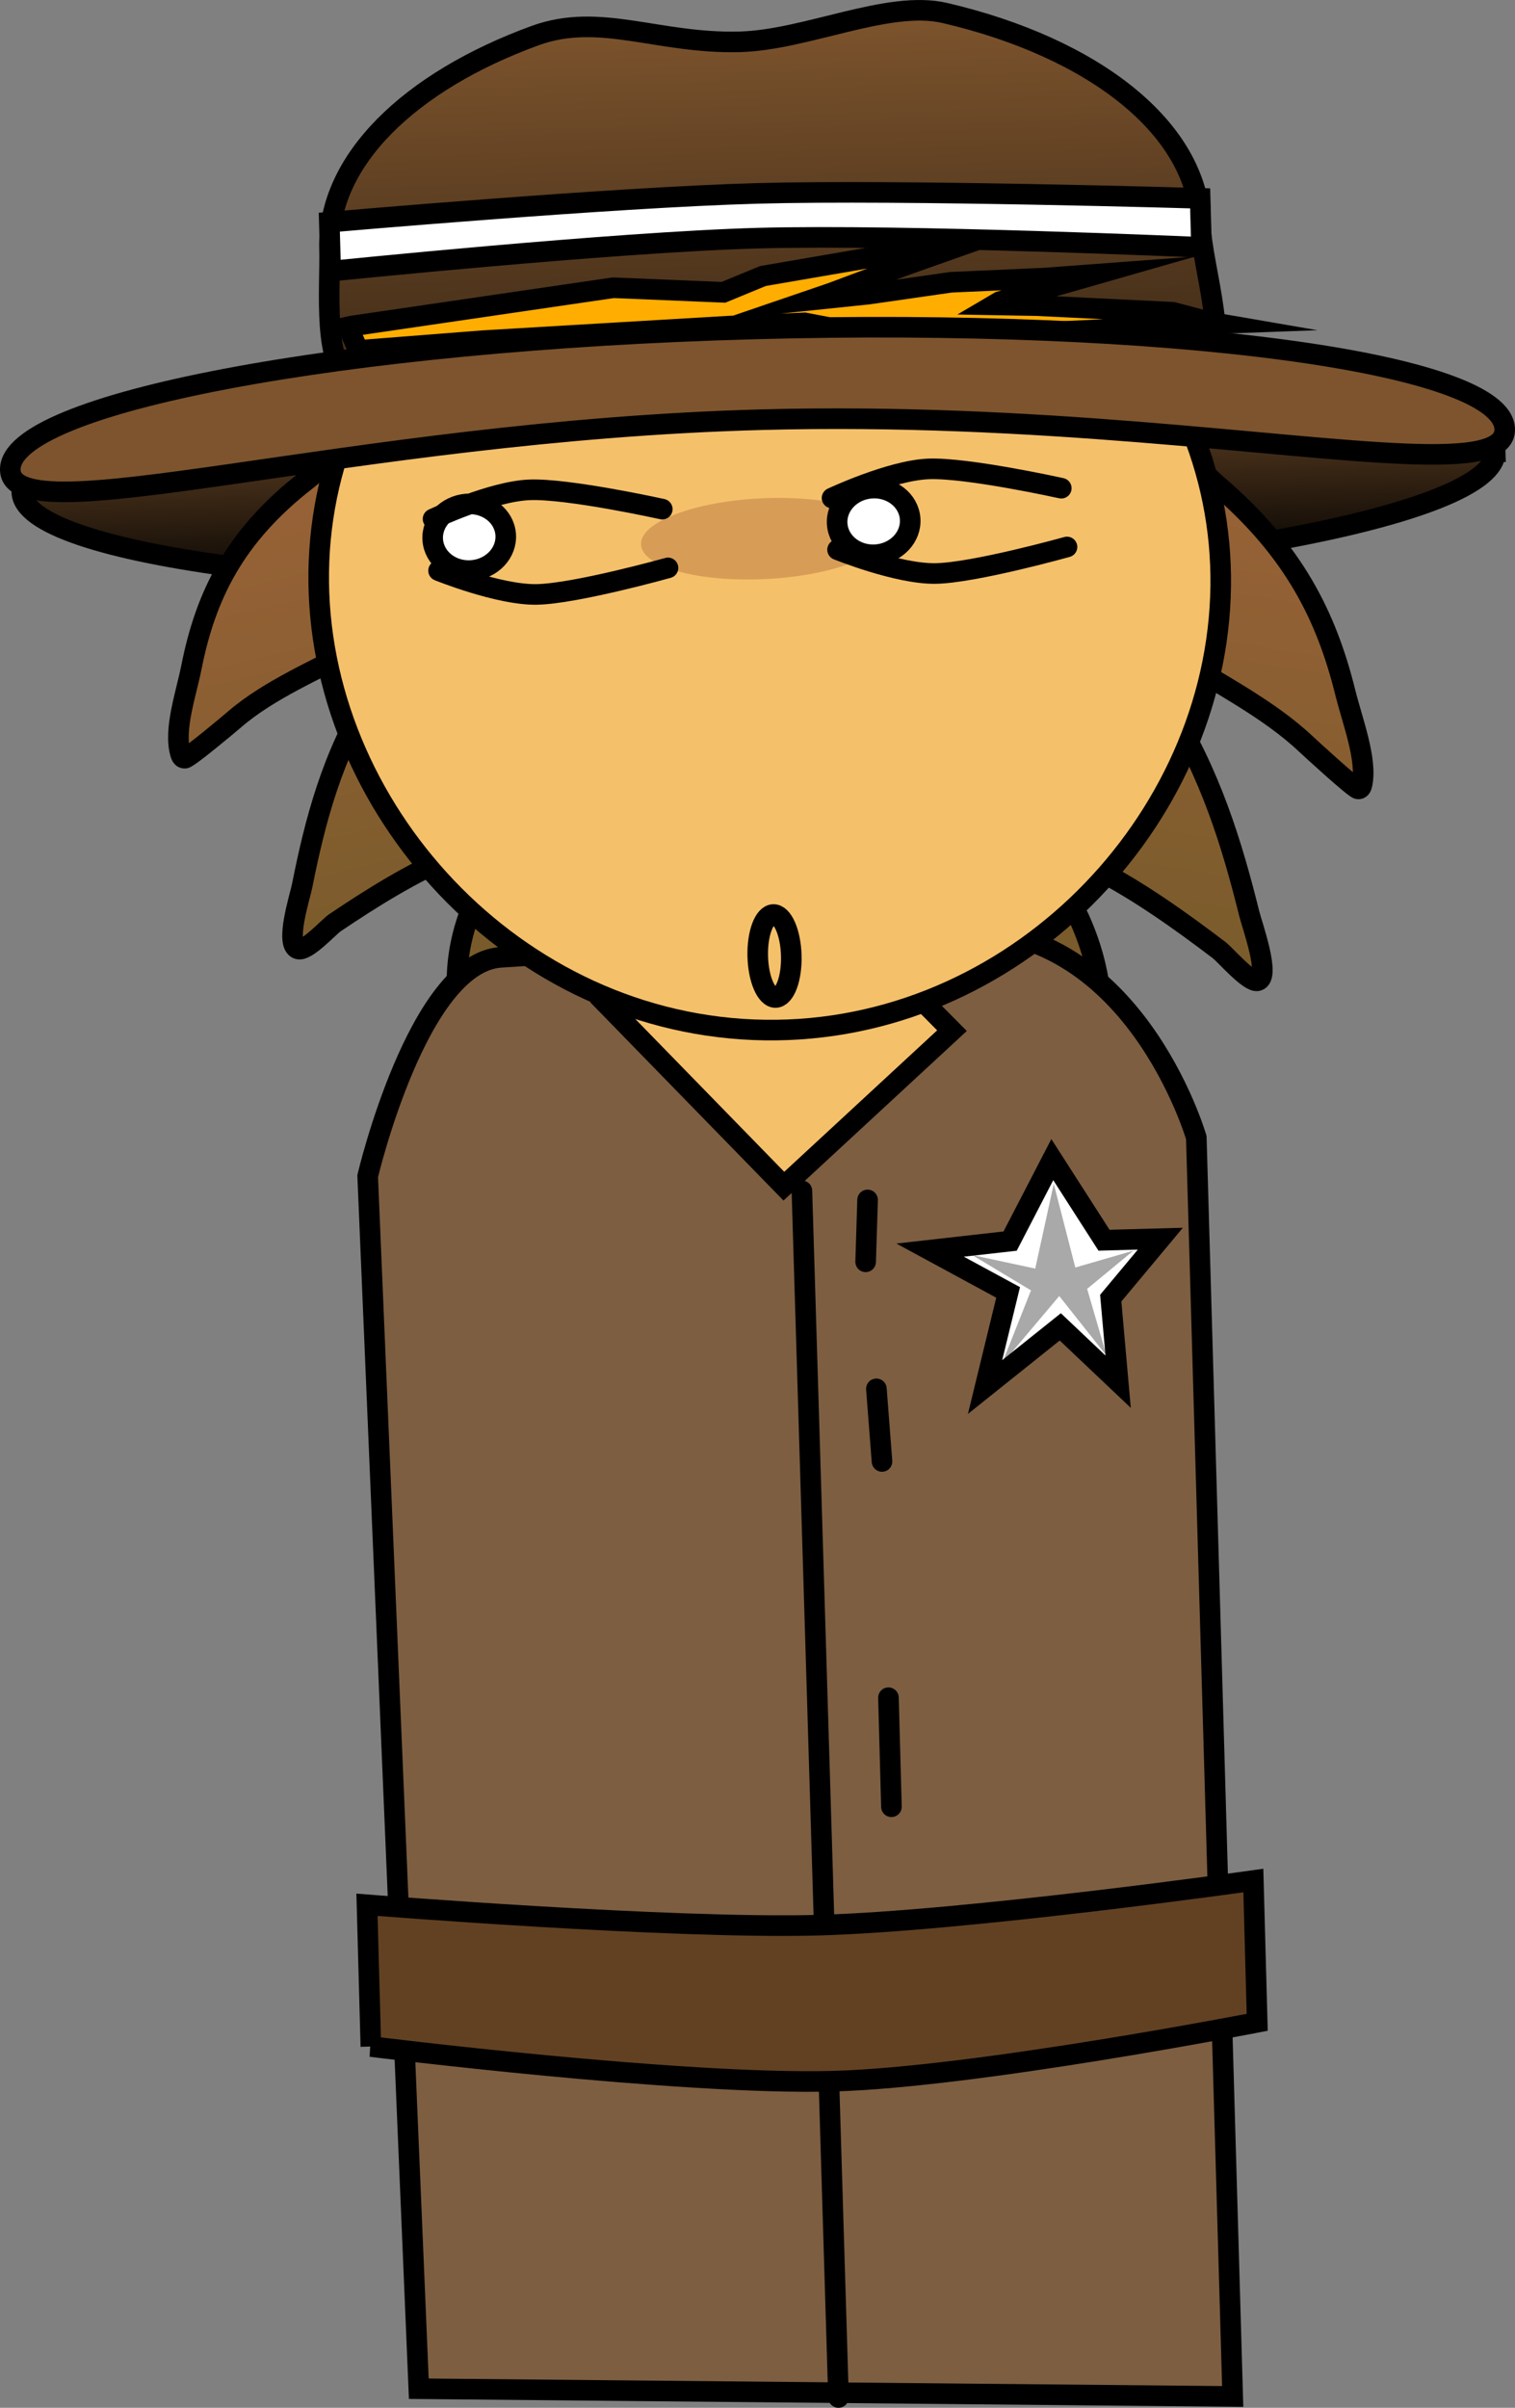 <svg version="1.1" xmlns="http://www.w3.org/2000/svg" xmlns:xlink="http://www.w3.org/1999/xlink" width="183.981" height="292.213" viewBox="0,0,183.981,292.213"><rect x="0" y="0" width="183.981" height="292.213" fill="#808080" stroke="none"/><defs><linearGradient x1="312.331" y1="107.192" x2="313.096" y2="135.188" gradientUnits="userSpaceOnUse" id="color-1"><stop offset="0" stop-color="#7d542d"/><stop offset="1" stop-color="#000000"/></linearGradient><linearGradient x1="266.85" y1="117.385" x2="285.489" y2="196.785" gradientUnits="userSpaceOnUse" id="color-2"><stop offset="0" stop-color="#996237"/><stop offset="1" stop-color="#6f5927"/></linearGradient><linearGradient x1="359.098" y1="116.976" x2="345.82" y2="199.219" gradientUnits="userSpaceOnUse" id="color-3"><stop offset="0" stop-color="#996237"/><stop offset="1" stop-color="#6f5927"/></linearGradient><linearGradient x1="313.395" y1="65.686" x2="314.672" y2="112.421" gradientUnits="userSpaceOnUse" id="color-4"><stop offset="0" stop-color="#7d542d"/><stop offset="1" stop-color="#3b2815"/></linearGradient></defs><g transform="translate(-220.6,-63.927)"><g stroke-miterlimit="10"><path d="M402.181,118.745c0.211,7.731 -39.673,15.093 -89.085,16.443c-49.412,1.35 -89.639,-3.822 -89.85,-11.553c-0.079,-2.877 5.396,-5.703 14.848,-8.187c3.7,-0.972 8.011,-1.893 12.836,-2.743c15.968,-2.814 37.577,-4.862 61.401,-5.513c49.412,-1.35 89.639,3.822 89.85,11.553z" fill="url(#color-1)" stroke="#000000" stroke-width="2.5" stroke-linecap="butt"/><path d="M263.452,118.481c8.281,-0.473 17.469,-0.446 24.113,2.499c6.779,3.005 11.118,8.665 13.023,14.689c1.281,4.054 4.634,7.638 6.174,11.459c2.179,5.408 2.364,11.108 3.093,16.92c1.273,10.151 -10.761,20.973 -20.271,28c-1.595,1.179 -5.936,5.566 -7.844,5.93c-1.945,0.37 -3.766,-4.87 -4.117,-5.927c-1.893,-5.696 -2.348,-11.838 0.47,-18.443c0.542,-1.271 4.053,-6.821 2.846,-7.772c-0.697,-0.55 -4.344,1.512 -5.179,1.859c-5.107,2.124 -10.091,5.259 -14.501,8.227c-0.72,0.484 -3.424,3.496 -4.463,3.173c-1.657,-0.514 0.243,-6.392 0.495,-7.663c1.534,-7.729 3.638,-15.902 8.417,-23.404c1.571,-2.466 3.272,-5.017 4.955,-7.487c0.189,-0.278 0.775,-0.583 0.625,-0.815c-0.478,-0.739 -6.453,2.353 -7.196,2.761c-4.681,2.574 -10.753,5.056 -15.044,8.775c-0.593,0.514 -5.525,4.644 -5.998,4.682c-0.36,0.029 -0.482,-0.367 -0.556,-0.633c-0.805,-2.892 0.714,-7.199 1.346,-10.379c1.727,-8.697 5.213,-15.937 13.996,-22.745c1.622,-1.257 2.323,-2.394 4.44,-3.054z" fill="url(#color-2)" stroke="#000000" stroke-width="2.5" stroke-linecap="round"/><path d="M363.793,119.205c2.162,0.874 2.94,2.133 4.647,3.595c9.244,7.921 13.22,15.854 15.534,25.178c0.846,3.409 2.656,8.081 2.047,11.067c-0.056,0.274 -0.151,0.682 -0.513,0.621c-0.475,-0.08 -5.687,-4.852 -6.315,-5.444c-4.543,-4.284 -10.783,-7.412 -15.639,-10.52c-0.77,-0.493 -6.956,-4.256 -7.383,-3.516c-0.134,0.232 0.472,0.603 0.68,0.913c1.85,2.748 3.724,5.583 5.461,8.317c5.286,8.318 7.943,17.12 9.999,25.406c0.338,1.362 2.635,7.725 1.012,8.129c-1.017,0.253 -3.925,-3.151 -4.678,-3.722c-4.611,-3.501 -9.808,-7.227 -15.059,-9.896c-0.858,-0.436 -4.645,-2.917 -5.305,-2.395c-1.143,0.903 2.743,7.054 3.371,8.441c3.264,7.207 3.224,13.652 1.715,19.505c-0.28,1.086 -1.747,6.465 -3.717,5.911c-1.932,-0.543 -6.57,-5.537 -8.245,-6.915c-9.985,-8.213 -22.752,-20.641 -22.164,-31.249c0.336,-6.074 0.136,-12.074 1.95,-17.6c1.282,-3.905 4.393,-7.407 5.401,-11.578c1.498,-6.199 5.455,-11.81 12.032,-14.414c6.446,-2.553 15.634,-1.813 23.947,-0.62z" fill="url(#color-3)" stroke="#000000" stroke-width="2.5" stroke-linecap="round"/><path d="M271.459,353.824l-6.209,-147.161c0,0 6.096,-25.874 16.15,-26.555c9.984,-0.675 33.661,-1.879 54.332,-3.278c22.421,-1.517 30.148,25.16 30.148,25.16l4.419,152.772z" fill="#7d5e41" stroke="#000000" stroke-width="2.5" stroke-linecap="butt"/><path d="M294.113,185.654l21.334,-17.573l20.76,20.928l-20.415,18.873z" fill="#f5c06a" stroke="#000000" stroke-width="2.5" stroke-linecap="butt"/><path d="M368.806,136.457c-1.162,28.531 -26.472,53.672 -56.7,52.441c-30.228,-1.231 -53.926,-28.368 -52.764,-56.899c1.162,-28.531 26.608,-50.661 56.836,-49.43c30.228,1.231 53.79,25.358 52.628,53.888z" fill="#f5c06a" stroke="#000000" stroke-width="2.5" stroke-linecap="butt"/><path d="M328.126,128.599c0.129,2.706 -6.412,5.215 -14.609,5.605c-8.197,0.39 -14.946,-1.488 -15.075,-4.193c-0.129,-2.706 6.412,-5.215 14.609,-5.605c8.197,-0.39 14.946,1.488 15.075,4.193z" fill-opacity="0.184" fill="#520000" stroke="none" stroke-width="0" stroke-linecap="butt"/><path d="M366.388,91.217c0.141,5.153 4.102,16.276 -0.002,18.502c-8.801,4.774 -32.261,-3.469 -52.181,-2.924c-20.455,0.559 -41.636,8.489 -50.662,3.773c-3.862,-2.018 -2.794,-11.604 -2.927,-16.46c-0.292,-10.676 9.73,-20.302 24.955,-25.855c7.884,-2.876 14.933,1.02 24.898,0.748c8.072,-0.221 17.979,-5.106 24.873,-3.499c18.049,4.208 30.724,13.989 31.045,25.716z" fill="url(#color-4)" stroke="#000000" stroke-width="2.5" stroke-linecap="butt"/><path d="M282.009,128.769c0.179,2.228 -1.658,4.193 -4.103,4.39c-2.445,0.197 -4.572,-1.45 -4.751,-3.678c-0.179,-2.228 1.658,-4.193 4.103,-4.39c2.445,-0.197 4.572,1.45 4.751,3.678z" fill="#ffffff" stroke="#000000" stroke-width="2.5" stroke-linecap="butt"/><path d="M331.125,126.854c0.179,2.228 -1.658,4.193 -4.103,4.39c-2.445,0.197 -4.572,-1.45 -4.751,-3.678c-0.179,-2.228 1.658,-4.193 4.103,-4.39c2.445,-0.197 4.572,1.45 4.751,3.678z" fill="#ffffff" stroke="#000000" stroke-width="2.5" stroke-linecap="butt"/><path d="M263.319,103.495l31.766,-4.647l13.365,0.556l4.806,-1.979l13.727,-2.361l7.106,-0.194l-3.35,1.182l-9.154,3.42l-2.591,0.885l7.054,-0.732l10.034,-1.442l11.4,-0.507l6.219,-0.465l-2.698,0.773l-9.005,2.546l-0.674,0.396l5.206,0.094l16.495,0.805l4.537,1.199l0.981,0.169l-3.079,0.113l-11.364,0.636l-4.161,0.2l2.959,0.476l9.835,2.714l0.833,0.302l-1.036,0.079l-8.163,-0.005l-1.046,0.011l-3.125,-0.009l4.097,0.359l9.342,2.926l0.827,0.306l-1.045,0.029l-10.855,-1.653l-34.243,-6.568l-9.247,0.399l-29.807,1.762l-15.146,1.182l-1.253,-2.856z" fill="#ffad00" stroke="#000000" stroke-width="2.5" stroke-linecap="round"/><path d="M403.331,116.003c0.074,2.697 -4.379,3.315 -12.207,2.991c-15.634,-0.645 -44.731,-5.044 -78.125,-4.131c-50.114,1.37 -90.928,14.182 -91.148,6.099c-0.221,-8.082 40.226,-15.745 90.34,-17.114c50.114,-1.37 90.919,4.072 91.14,12.154z" fill="#7d542d" stroke="#000000" stroke-width="2.5" stroke-linecap="butt"/><path d="M273.188,126.907c0,0 7.081,-3.335 11.682,-3.532c4.677,-0.2 16.157,2.342 16.157,2.342" fill="none" stroke="#000000" stroke-width="2.5" stroke-linecap="round"/><path d="M260.755,96.835l-0.163,-5.947c0,0 34.399,-3.01 51.916,-3.489c17.732,-0.485 53.839,0.599 53.839,0.599l0.163,5.947c0,0 -36.079,-1.602 -53.853,-1.116c-17.472,0.478 -51.902,4.006 -51.902,4.006z" fill="#ffffff" stroke="#000000" stroke-width="2.5" stroke-linecap="butt"/><path d="M322.427,354.89l-4.444,-146.447" fill="none" stroke="#000000" stroke-width="2.5" stroke-linecap="round"/><path d="M325.723,217.061l0.236,-7.511" fill="none" stroke="#000000" stroke-width="2.5" stroke-linecap="round"/><path d="M327.71,241.288l-0.682,-8.811" fill="none" stroke="#000000" stroke-width="2.5" stroke-linecap="round"/><path d="M328.493,269.962l0.362,13.234" fill="none" stroke="#000000" stroke-width="2.5" stroke-linecap="round"/><path d="M329.373,302.166l-0.128,11.482" fill="none" stroke="#000000" stroke-width="2.5" stroke-linecap="round"/><path d="M265.637,312.296l-0.47,-17.205c0,0 36.944,2.963 54.81,2.475c18.013,-0.492 52.828,-5.417 52.828,-5.417l0.47,17.205c0,0 -34.227,6.675 -51.457,7.146c-18.552,0.507 -56.182,-4.204 -56.182,-4.204z" fill="#624122" stroke="#000000" stroke-width="2.5" stroke-linecap="butt"/><path d="M348.391,204.659l6.281,9.783l6.839,-0.187l-6.024,7.216l0.899,10.137l-7.025,-6.652l-9.133,7.301l2.797,-11.482l-9.473,-5.133l9.717,-1.095z" fill="#ffffff" stroke="#000000" stroke-width="2.5" stroke-linecap="round"/><path d="M346.318,217.885l2.252,-10.293l2.616,10.16l7.058,-2.044l-5.623,4.636l2.366,8.121l-5.753,-7.249l-6.985,8.279l3.555,-8.965l-7.133,-4.288z" fill-opacity="0.337" fill="#000000" stroke="#000000" stroke-width="0" stroke-linecap="round"/><path d="M316.692,179.893c0.076,2.78 -0.774,5.059 -1.898,5.09c-1.124,0.031 -2.097,-2.198 -2.173,-4.979c-0.076,-2.78 0.774,-5.059 1.898,-5.09c1.124,-0.031 2.097,2.198 2.173,4.979z" fill="none" stroke="#000000" stroke-width="2.5" stroke-linecap="butt"/><path d="M301.721,132.847c0,0 -11.324,3.165 -16.005,3.221c-4.605,0.055 -11.858,-2.888 -11.858,-2.888" fill="none" stroke="#000000" stroke-width="2.5" stroke-linecap="round"/><path d="M321.643,124.367c0,0 7.081,-3.335 11.682,-3.532c4.677,-0.2 16.157,2.342 16.157,2.342" fill="none" stroke="#000000" stroke-width="2.5" stroke-linecap="round"/><path d="M350.176,130.307c0,0 -11.324,3.165 -16.005,3.221c-4.605,0.055 -11.858,-2.888 -11.858,-2.888" fill="none" stroke="#000000" stroke-width="2.5" stroke-linecap="round"/></g></g></svg>